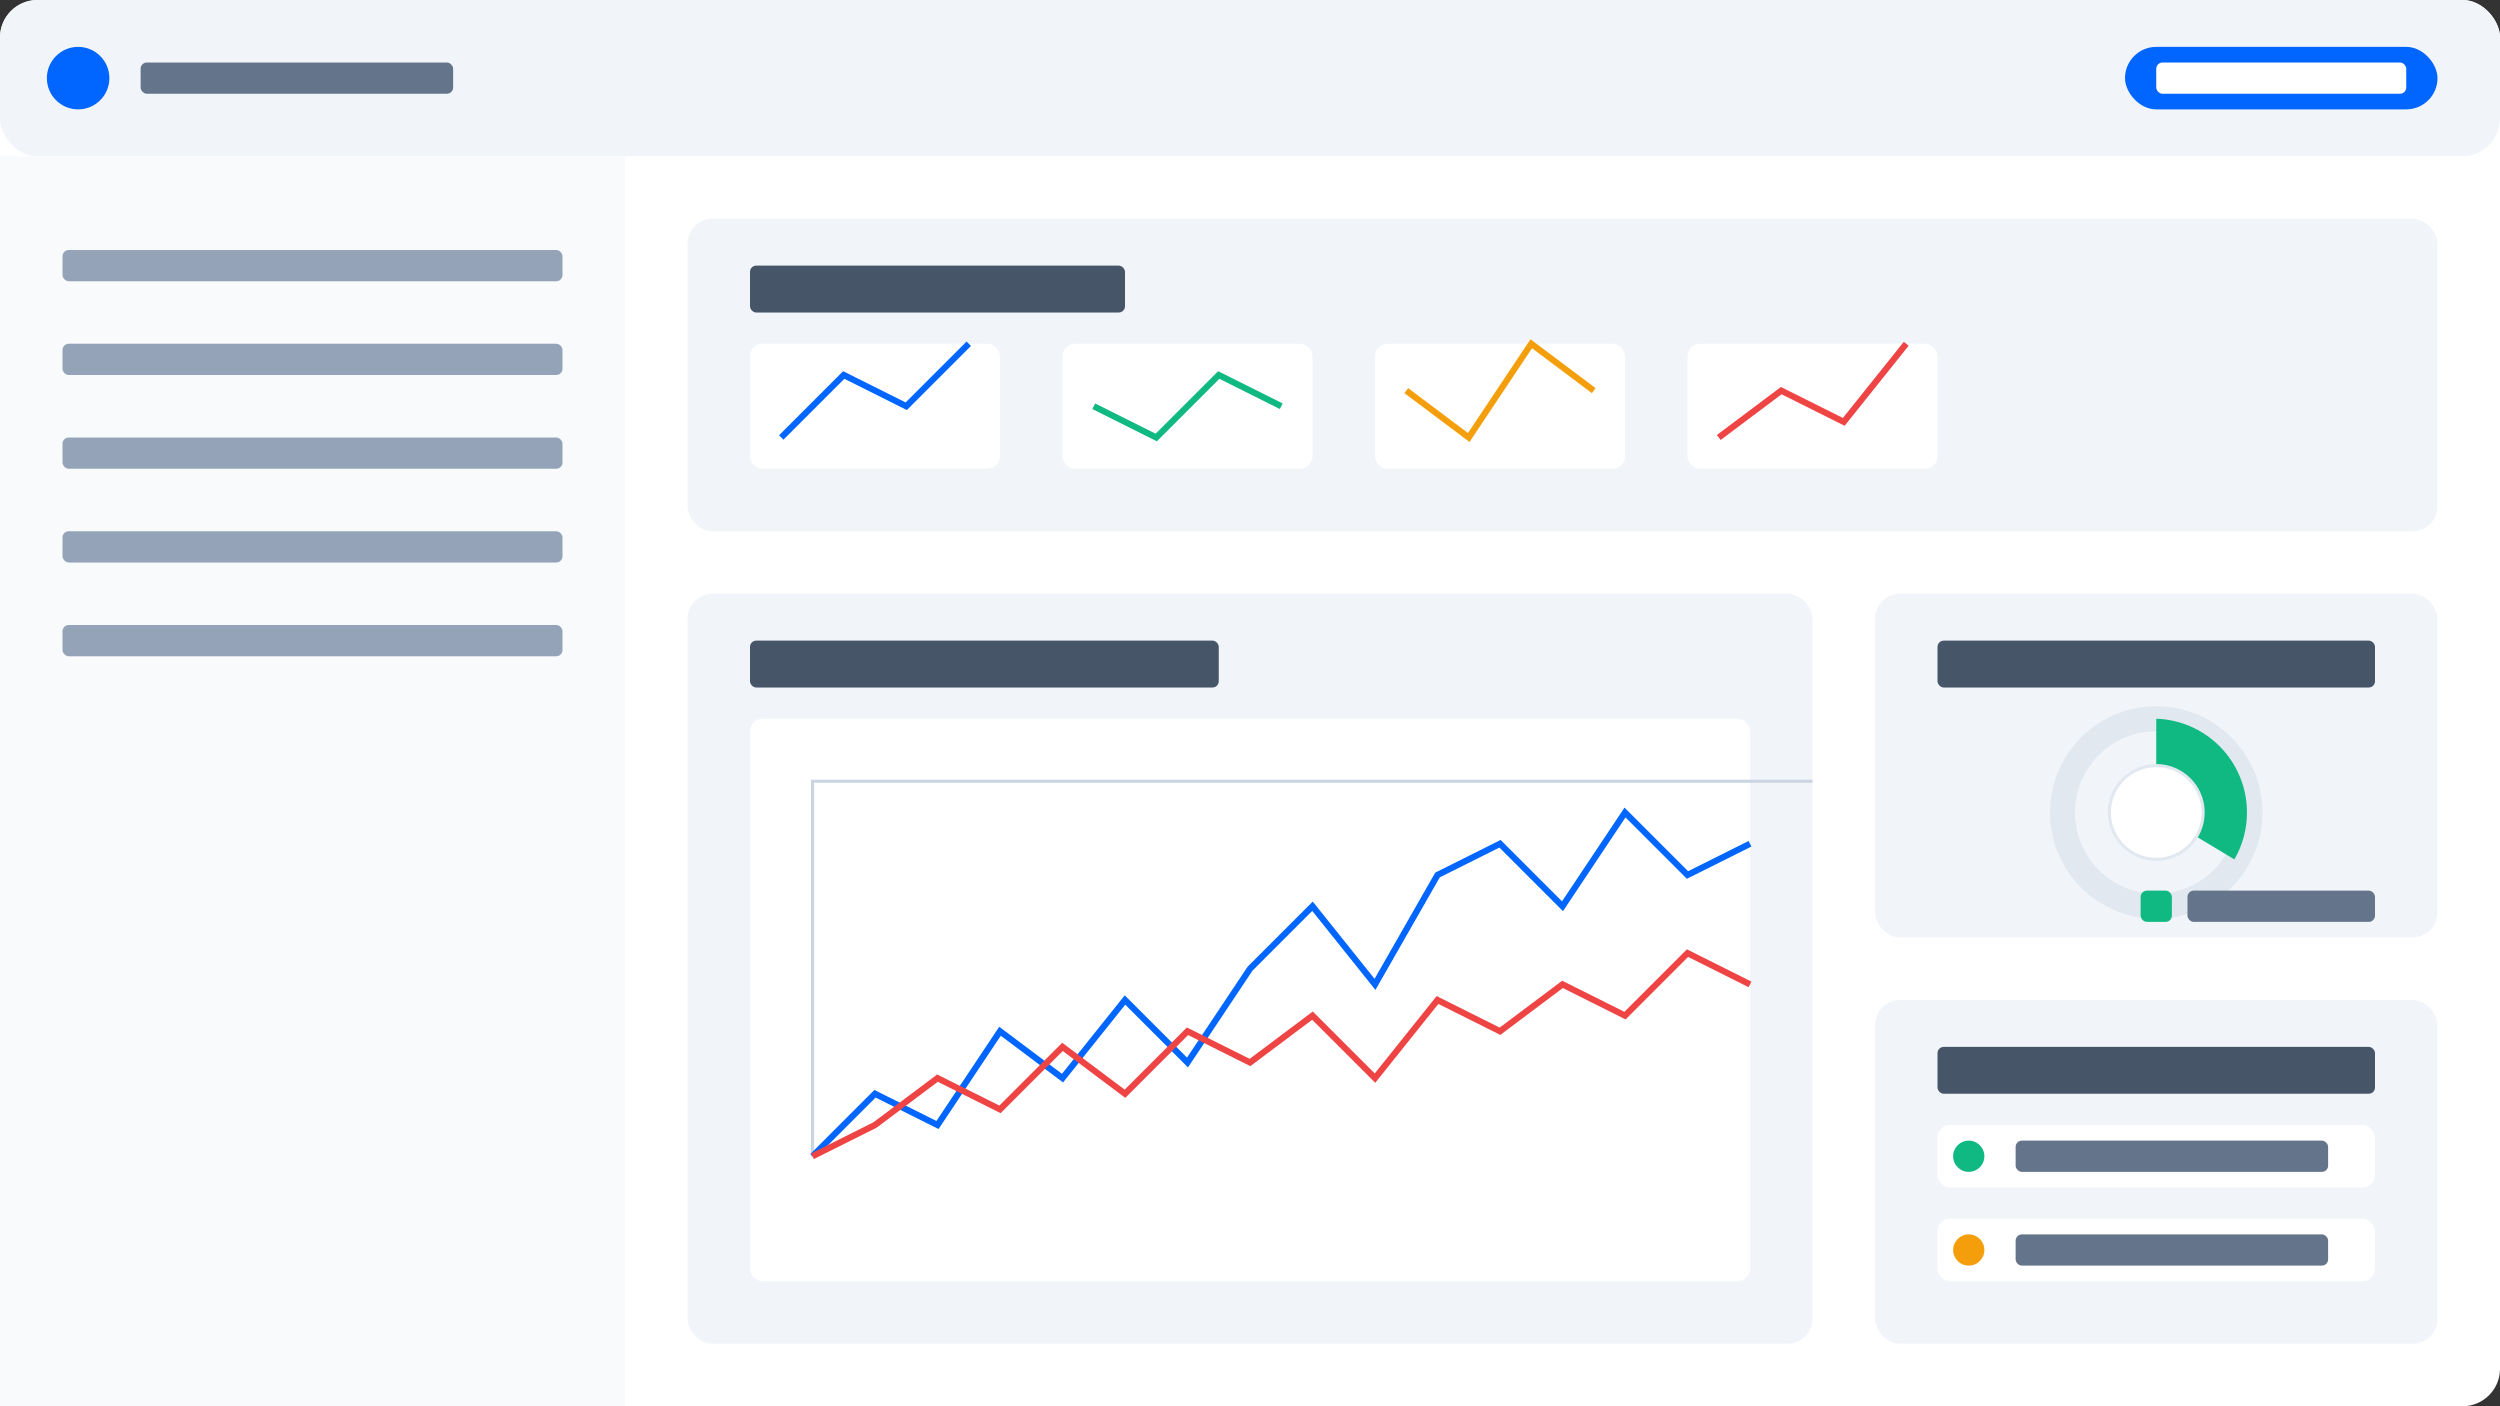<?xml version="1.0" encoding="UTF-8" standalone="no"?>
<svg width="800" height="450" viewBox="0 0 800 450" fill="none" xmlns="http://www.w3.org/2000/svg">
  <rect x="0" y="0" width="800" height="450" fill="#333333" stroke="none"/>
  <!-- Dashboard Background -->
  <rect width="800" height="450" rx="12" fill="#FFFFFF"/>
  
  <!-- Header -->
  <rect x="0" y="0" width="800" height="50" rx="12" fill="#F1F5F9"/>
  <circle cx="25" cy="25" r="10" fill="#0066FF"/>
  <rect x="45" y="20" width="100" height="10" rx="2" fill="#64748B"/>
  <rect x="680" y="15" width="100" height="20" rx="10" fill="#0066FF"/>
  <rect x="690" y="20" width="80" height="10" rx="2" fill="#FFFFFF"/>
  
  <!-- Left Sidebar -->
  <rect x="0" y="50" width="200" height="400" fill="#F8FAFC"/>
  <rect x="20" y="80" width="160" height="10" rx="2" fill="#94A3B8"/>
  <rect x="20" y="110" width="160" height="10" rx="2" fill="#94A3B8"/>
  <rect x="20" y="140" width="160" height="10" rx="2" fill="#94A3B8"/>
  <rect x="20" y="170" width="160" height="10" rx="2" fill="#94A3B8"/>
  <rect x="20" y="200" width="160" height="10" rx="2" fill="#94A3B8"/>
  
  <!-- Main Content Area -->
  
  <!-- Market Overview Card -->
  <rect x="220" y="70" width="560" height="100" rx="8" fill="#F1F5F9"/>
  <rect x="240" y="85" width="120" height="15" rx="2" fill="#475569"/>
  <rect x="240" y="110" width="80" height="40" rx="4" fill="#FFFFFF"/>
  <path d="M250 140 L270 120 L290 130 L310 110" stroke="#0066FF" stroke-width="2"/>
  
  <rect x="340" y="110" width="80" height="40" rx="4" fill="#FFFFFF"/>
  <path d="M350 130 L370 140 L390 120 L410 130" stroke="#10B981" stroke-width="2"/>
  
  <rect x="440" y="110" width="80" height="40" rx="4" fill="#FFFFFF"/>
  <path d="M450 125 L470 140 L490 110 L510 125" stroke="#F59E0B" stroke-width="2"/>
  
  <rect x="540" y="110" width="80" height="40" rx="4" fill="#FFFFFF"/>
  <path d="M550 140 L570 125 L590 135 L610 110" stroke="#EF4444" stroke-width="2"/>
  
  <!-- Chart Area -->
  <rect x="220" y="190" width="360" height="240" rx="8" fill="#F1F5F9"/>
  <rect x="240" y="205" width="150" height="15" rx="2" fill="#475569"/>
  <rect x="240" y="230" width="320" height="180" rx="4" fill="#FFFFFF"/>
  
  <!-- Chart Visualization -->
  <path d="M260 370 L260 250 L580 250" stroke="#CBD5E1" stroke-width="1"/>
  <path d="M260 370 L280 350 L300 360 L320 330 L340 345 L360 320 L380 340 L400 310 L420 290 L440 315 L460 280 L480 270 L500 290 L520 260 L540 280 L560 270" stroke="#0066FF" stroke-width="2" fill="none"/>
  <path d="M260 370 L280 360 L300 345 L320 355 L340 335 L360 350 L380 330 L400 340 L420 325 L440 345 L460 320 L480 330 L500 315 L520 325 L540 305 L560 315" stroke="#EF4444" stroke-width="2" fill="none"/>
  
  <!-- Sentiment Analysis Card -->
  <rect x="600" y="190" width="180" height="110" rx="8" fill="#F1F5F9"/>
  <rect x="620" y="205" width="140" height="15" rx="2" fill="#475569"/>
  
  <!-- Sentiment Gauge -->
  <circle cx="690" cy="260" r="30" stroke="#E2E8F0" stroke-width="8" fill="none"/>
  <path d="M690 260 L690 230 A30 30 0 0 1 715 275 Z" fill="#10B981"/>
  <circle cx="690" cy="260" r="15" fill="#FFFFFF" stroke="#E2E8F0" stroke-width="1"/>
  <rect x="685" y="285" width="10" height="10" rx="2" fill="#10B981"/>
  <rect x="700" y="285" width="60" height="10" rx="2" fill="#64748B"/>
  
  <!-- Recommendations Card -->
  <rect x="600" y="320" width="180" height="110" rx="8" fill="#F1F5F9"/>
  <rect x="620" y="335" width="140" height="15" rx="2" fill="#475569"/>
  
  <!-- Recommendation Items -->
  <rect x="620" y="360" width="140" height="20" rx="4" fill="#FFFFFF"/>
  <circle cx="630" cy="370" r="5" fill="#10B981"/>
  <rect x="645" y="365" width="100" height="10" rx="2" fill="#64748B"/>
  
  <rect x="620" y="390" width="140" height="20" rx="4" fill="#FFFFFF"/>
  <circle cx="630" cy="400" r="5" fill="#F59E0B"/>
  <rect x="645" y="395" width="100" height="10" rx="2" fill="#64748B"/>
</svg>